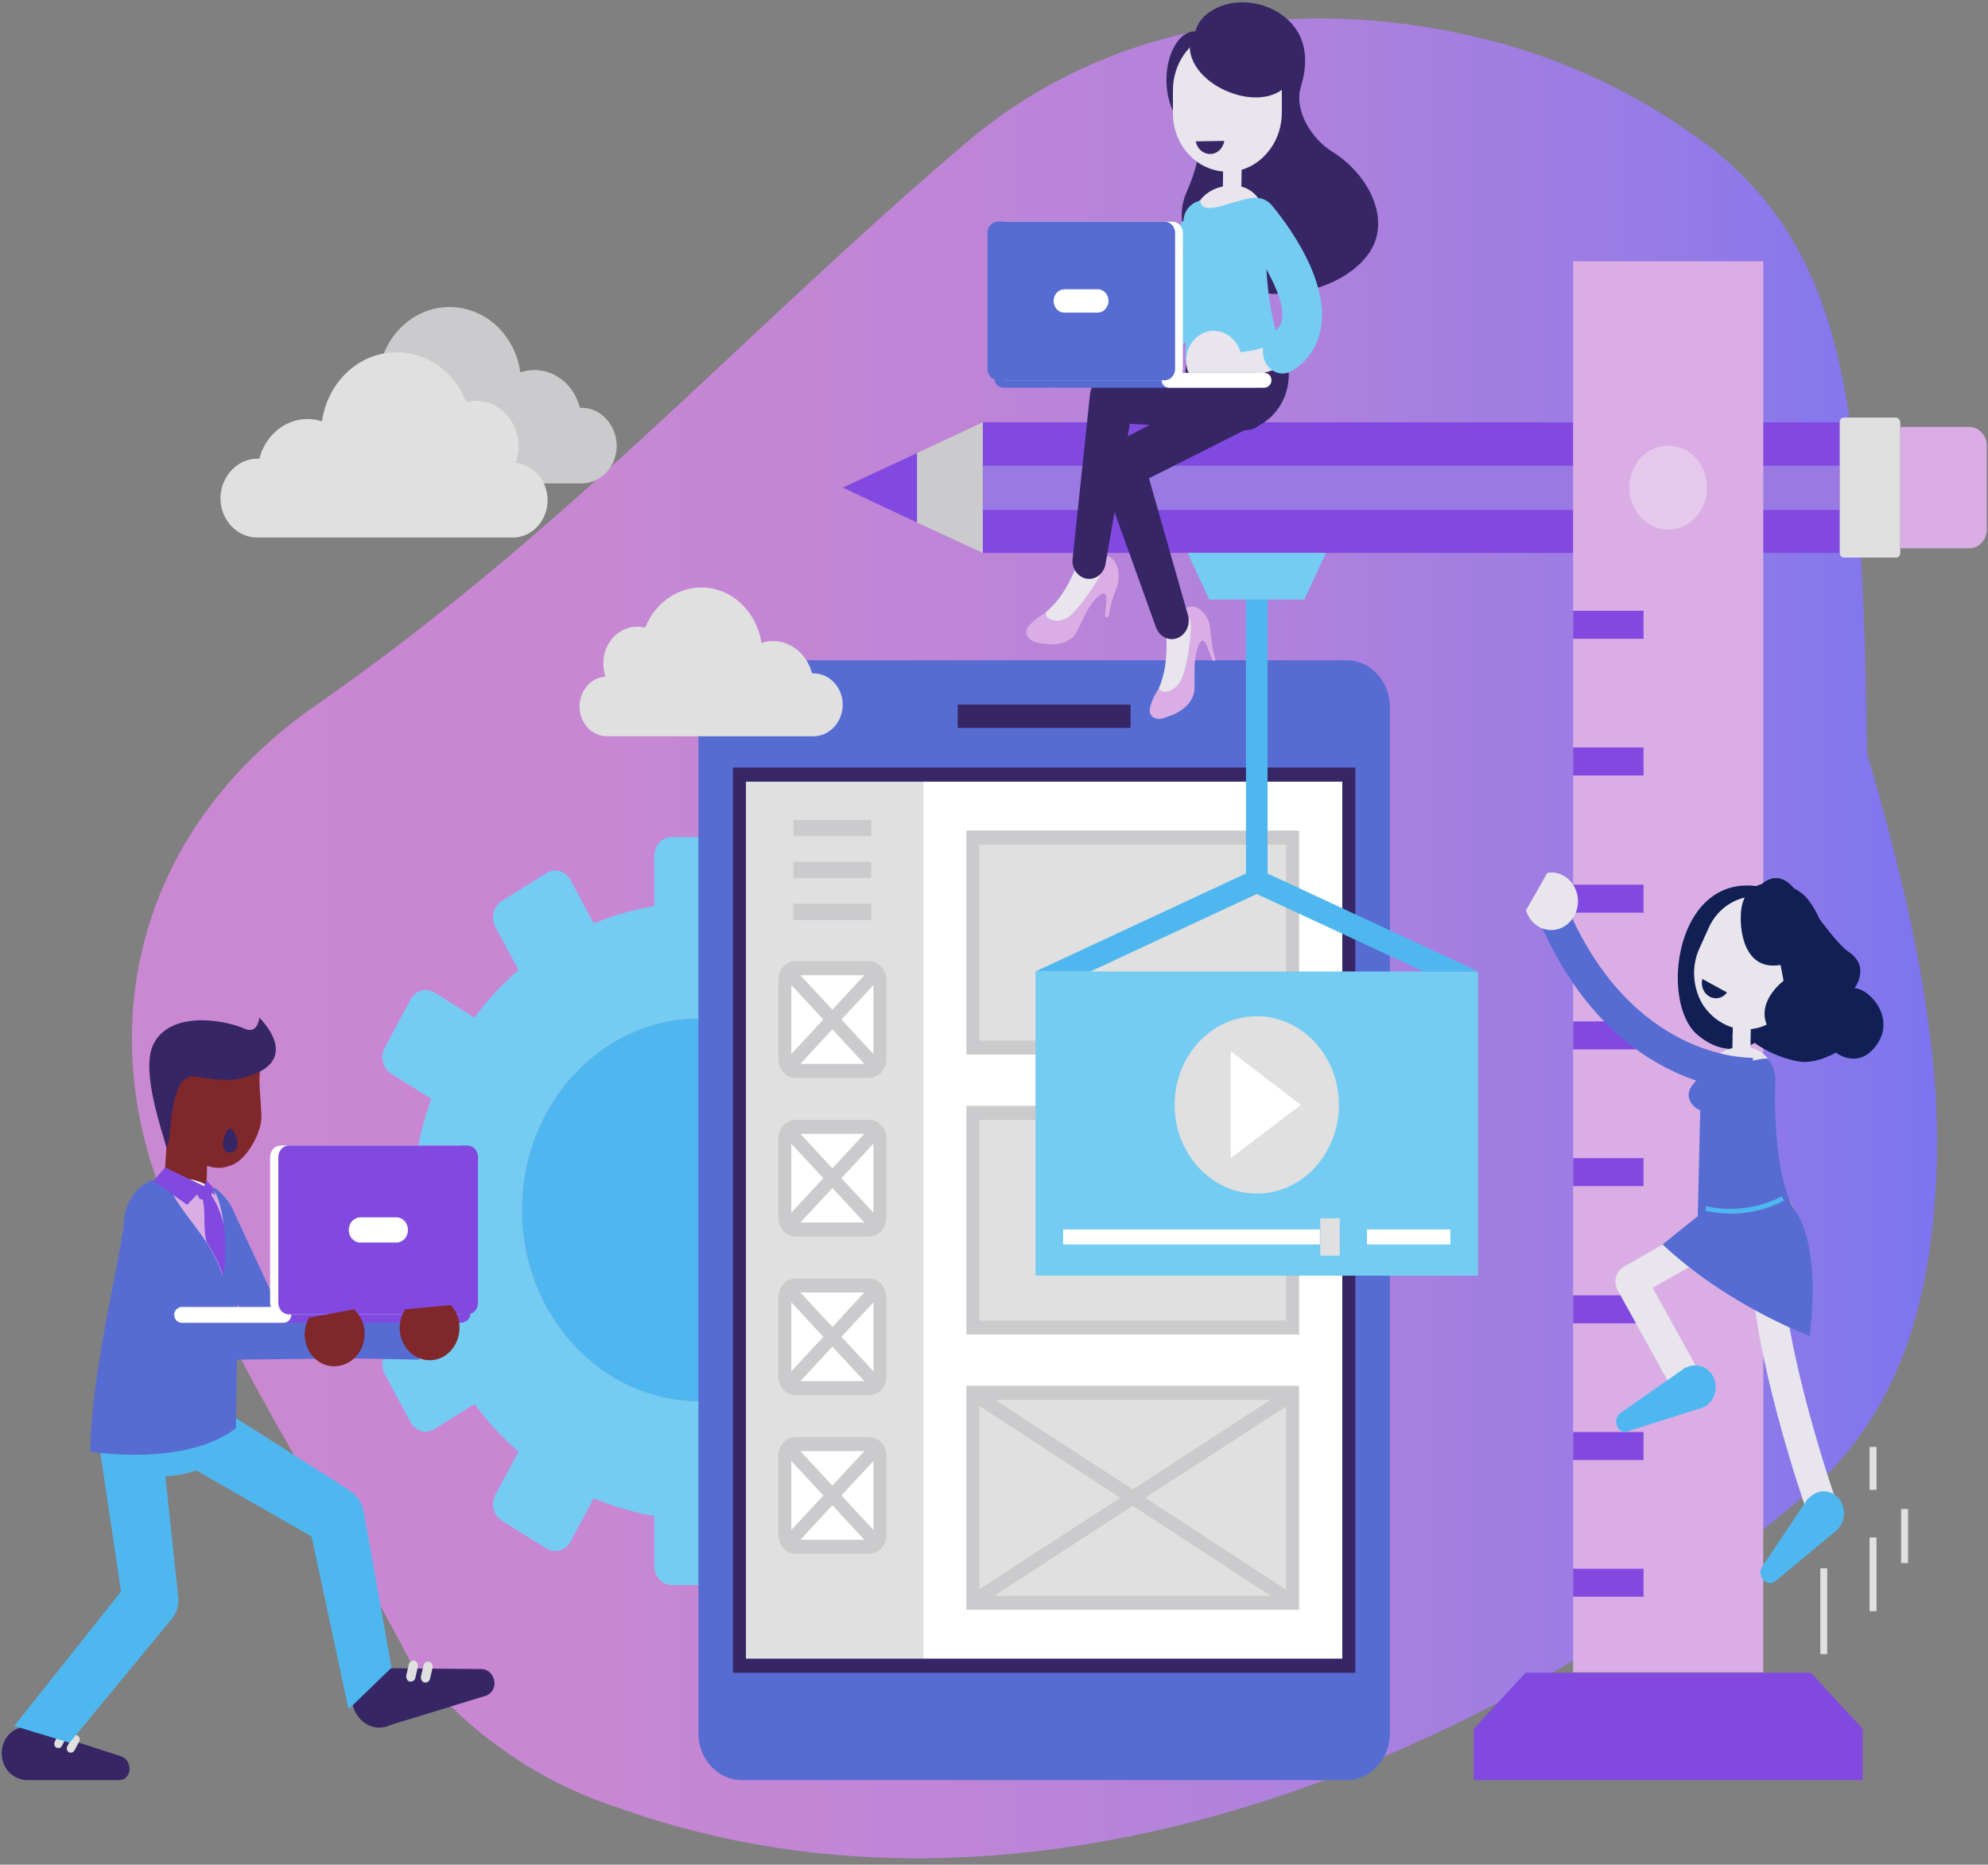 <svg xmlns="http://www.w3.org/2000/svg" width="370" height="347" viewBox="0 0 370 347">
  <rect x="0" y="0" width="370" height="347" fill="#808080" stroke="none"/>
  <defs>
    <linearGradient id="how-we-work-5-a" x1=".014%" x2="100.012%" y1="50.009%" y2="50.009%">
      <stop offset="0%" stop-color="#CB88D2"/>
      <stop offset="26.69%" stop-color="#C887D3"/>
      <stop offset="47.83%" stop-color="#BE85D7"/>
      <stop offset="67.05%" stop-color="#AD81DD"/>
      <stop offset="85.02%" stop-color="#967BE6"/>
      <stop offset="100%" stop-color="#7C75F0"/>
    </linearGradient>
  </defs>
  <g fill="none">
    <path fill="url(#how-we-work-5-a)" d="M347.478,140.145 C351.983,155.601 356.487,172.619 358.82,189.812 C360.026,198.408 360.67,207.004 360.509,215.427 C359.865,238.611 355.2,261.447 336.459,277.771 C277.902,327.786 191.354,363.647 115.263,336.469 C106.898,333.777 99.578,329.957 93.143,325.268 C86.709,320.666 81.159,315.195 76.333,309.117 C67.887,292.88 57.35,275.948 47.939,258.669 C43.193,249.986 38.77,241.216 34.909,232.359 C15.765,197.279 22.763,156.035 59.12,131.028 C105.933,98.379 138.75,61.476 179.691,26.657 C208.97,1.65 248.785,-1.65 284.337,9.551 C294.793,13.025 304.928,17.887 314.259,24.486 C321.257,29.088 326.807,34.645 331.07,40.724 C335.333,46.802 338.389,53.575 340.48,60.608 C344.663,74.501 345.87,89.696 346.433,105.239 C347.076,116.353 347.317,127.988 347.478,140.145 Z"/>
    <g transform="translate(41.022 48.625)">
      <g transform="translate(24.13 106.802)">
        <path fill="#75CCF2" d="M125.961,61.216 L117.274,61.216 C116.711,57.048 115.665,52.967 114.217,49.059 L121.698,44.37 C123.226,43.415 123.789,41.245 122.904,39.595 L118.078,30.564 C117.193,28.915 115.183,28.307 113.654,29.262 L106.174,33.951 C103.761,30.651 101.026,27.699 97.97,25.094 L102.313,17.019 C103.198,15.369 102.635,13.198 101.107,12.243 L92.741,7.033 C91.213,6.078 89.202,6.686 88.317,8.336 L83.974,16.411 C80.435,14.935 76.654,13.806 72.713,13.198 L72.713,3.821 C72.713,1.91 71.265,0.347 69.496,0.347 L59.843,0.347 C58.074,0.347 56.626,1.91 56.626,3.821 L56.626,13.198 C52.765,13.806 48.985,14.935 45.365,16.411 L41.022,8.336 C40.137,6.686 38.126,6.078 36.598,7.033 L28.233,12.243 C26.704,13.198 26.141,15.369 27.026,17.019 L31.37,25.094 C28.313,27.699 25.578,30.651 23.165,33.951 L15.685,29.262 C14.157,28.307 12.146,28.915 11.261,30.564 L6.435,39.595 C5.55,41.245 6.113,43.415 7.641,44.37 L15.122,49.059 C13.754,52.88 12.709,56.961 12.065,61.216 L3.378,61.216 C1.609,61.216 0.161,62.779 0.161,64.689 L0.161,75.109 C0.161,77.019 1.609,78.582 3.378,78.582 L12.065,78.582 C12.628,82.75 13.674,86.831 15.122,90.738 L7.641,95.427 C6.113,96.382 5.55,98.553 6.435,100.203 L11.261,109.233 C12.146,110.883 14.157,111.491 15.685,110.535 L23.165,105.847 C25.578,109.146 28.313,112.098 31.37,114.703 L27.026,122.779 C26.141,124.428 26.704,126.599 28.233,127.554 L36.598,132.764 C38.126,133.719 40.137,133.111 41.022,131.462 L45.365,123.386 C48.904,124.863 52.685,125.991 56.626,126.686 L56.626,136.064 C56.626,137.974 58.074,139.537 59.843,139.537 L69.496,139.537 C71.265,139.537 72.713,137.974 72.713,136.064 L72.713,126.686 C76.574,126.078 80.354,124.949 83.974,123.386 L88.317,131.462 C89.202,133.111 91.213,133.719 92.741,132.764 L101.107,127.554 C102.635,126.599 103.198,124.428 102.313,122.779 L97.97,114.703 C101.026,112.098 103.761,109.146 106.174,105.847 L113.654,110.535 C115.183,111.491 117.193,110.883 118.078,109.233 L122.904,100.203 C123.789,98.553 123.226,96.382 121.698,95.427 L114.217,90.738 C115.585,86.918 116.63,82.837 117.274,78.582 L125.961,78.582 C127.73,78.582 129.178,77.019 129.178,75.109 L129.178,64.689 C129.178,62.779 127.73,61.216 125.961,61.216 Z M64.991,105.326 C46.813,105.326 32.013,89.349 32.013,69.725 C32.013,50.101 46.813,34.124 64.991,34.124 C83.17,34.124 97.97,50.101 97.97,69.725 C97.97,89.349 83.25,105.326 64.991,105.326 Z"/>
        <ellipse cx="64.991" cy="69.725" fill="#4FB7EF" rx="32.978" ry="35.601"/>
      </g>
      <g transform="translate(88.478 73.806)">
        <path fill="#566CD3" d="M121.135,0.434 L8.526,0.434 C4.102,0.434 0.483,4.342 0.483,9.117 L0.483,200.145 C0.483,204.92 4.102,208.828 8.526,208.828 L121.135,208.828 C125.559,208.828 129.178,204.92 129.178,200.145 L129.178,9.117 C129.178,4.342 125.559,0.434 121.135,0.434 Z"/>
        <rect width="32.174" height="4.342" x="48.743" y="8.683" fill="#372665"/>
        <g transform="translate(6.435 19.971)">
          <rect width="78.022" height="163.242" x="35.874" y="3.039" fill="#FFF"/>
          <rect width="32.978" height="163.242" x="2.896" y="3.039" fill="#E0E0E0"/>
          <path fill="#372665" d="M0.483,0.434 L0.483,168.886 L116.309,168.886 L116.309,0.434 L0.483,0.434 Z M113.896,166.281 L2.896,166.281 L2.896,3.039 L113.896,3.039 L113.896,166.281 Z"/>
          <g transform="translate(8.848 9.551)">
            <g fill="#CBCACC" transform="translate(2.413)">
              <rect width="14.478" height="3.039" x=".483" y=".608"/>
              <rect width="14.478" height="3.039" x=".483" y="8.423"/>
              <rect width="14.478" height="3.039" x=".483" y="16.237"/>
            </g>
            <g transform="translate(0 26.918)">
              <path fill="#FFF" d="M3.298,20.405 C2.172,20.405 1.287,19.45 1.287,18.234 L1.287,3.473 C1.287,2.258 2.172,1.302 3.298,1.302 L16.972,1.302 C18.098,1.302 18.983,2.258 18.983,3.473 L18.983,18.234 C18.983,19.45 18.098,20.405 16.972,20.405 L3.298,20.405 Z"/>
              <path fill="#CBCACC" d="M16.972,0 L3.298,0 C1.528,0 0.08,1.563 0.08,3.473 L0.08,18.234 C0.08,20.145 1.528,21.708 3.298,21.708 L16.972,21.708 C18.741,21.708 20.189,20.145 20.189,18.234 L20.189,3.473 C20.189,1.563 18.741,0 16.972,0 Z M8.446,10.854 L2.493,17.279 L2.493,4.428 L8.446,10.854 Z M4.183,2.605 L16.087,2.605 L10.135,9.03 L4.183,2.605 Z M10.135,12.677 L16.087,19.103 L4.183,19.103 L10.135,12.677 Z M11.824,10.854 L17.776,4.428 L17.776,17.279 L11.824,10.854 Z"/>
            </g>
            <g transform="translate(0 56.44)">
              <path fill="#FFF" d="M3.298,20.405 C2.172,20.405 1.287,19.45 1.287,18.234 L1.287,3.473 C1.287,2.258 2.172,1.302 3.298,1.302 L16.972,1.302 C18.098,1.302 18.983,2.258 18.983,3.473 L18.983,18.234 C18.983,19.45 18.098,20.405 16.972,20.405 L3.298,20.405 Z"/>
              <path fill="#CBCACC" d="M16.972,0 L3.298,0 C1.528,0 0.08,1.563 0.08,3.473 L0.08,18.234 C0.08,20.145 1.528,21.708 3.298,21.708 L16.972,21.708 C18.741,21.708 20.189,20.145 20.189,18.234 L20.189,3.473 C20.189,1.563 18.741,0 16.972,0 Z M8.446,10.854 L2.493,17.279 L2.493,4.428 L8.446,10.854 Z M4.183,2.605 L16.087,2.605 L10.135,9.03 L4.183,2.605 Z M10.135,12.677 L16.087,19.103 L4.183,19.103 L10.135,12.677 Z M11.824,10.854 L17.776,4.428 L17.776,17.279 L11.824,10.854 Z"/>
            </g>
            <g transform="translate(0 85.962)">
              <path fill="#FFF" d="M3.298,20.405 C2.172,20.405 1.287,19.45 1.287,18.234 L1.287,3.473 C1.287,2.258 2.172,1.302 3.298,1.302 L16.972,1.302 C18.098,1.302 18.983,2.258 18.983,3.473 L18.983,18.234 C18.983,19.45 18.098,20.405 16.972,20.405 L3.298,20.405 Z"/>
              <path fill="#CBCACC" d="M16.972,0 L3.298,0 C1.528,0 0.08,1.563 0.08,3.473 L0.08,18.234 C0.08,20.145 1.528,21.708 3.298,21.708 L16.972,21.708 C18.741,21.708 20.189,20.145 20.189,18.234 L20.189,3.473 C20.189,1.563 18.741,0 16.972,0 Z M8.446,10.854 L2.493,17.279 L2.493,4.428 L8.446,10.854 Z M4.183,2.605 L16.087,2.605 L10.135,9.03 L4.183,2.605 Z M10.135,12.677 L16.087,19.103 L4.183,19.103 L10.135,12.677 Z M11.824,10.854 L17.776,4.428 L17.776,17.279 L11.824,10.854 Z"/>
            </g>
            <g transform="translate(0 115.485)">
              <path fill="#FFF" d="M3.298,20.405 C2.172,20.405 1.287,19.45 1.287,18.234 L1.287,3.473 C1.287,2.258 2.172,1.302 3.298,1.302 L16.972,1.302 C18.098,1.302 18.983,2.258 18.983,3.473 L18.983,18.234 C18.983,19.45 18.098,20.405 16.972,20.405 L3.298,20.405 Z"/>
              <path fill="#CBCACC" d="M16.972,0 L3.298,0 C1.528,0 0.08,1.563 0.08,3.473 L0.08,18.234 C0.08,20.145 1.528,21.708 3.298,21.708 L16.972,21.708 C18.741,21.708 20.189,20.145 20.189,18.234 L20.189,3.473 C20.189,1.563 18.741,0 16.972,0 Z M8.446,10.854 L2.493,17.279 L2.493,4.428 L8.446,10.854 Z M4.183,2.605 L16.087,2.605 L10.135,9.03 L4.183,2.605 Z M10.135,12.677 L16.087,19.103 L4.183,19.103 L10.135,12.677 Z M11.824,10.854 L17.776,4.428 L17.776,17.279 L11.824,10.854 Z"/>
            </g>
            <g transform="translate(34.587 2.605)">
              <g transform="translate(0 51.23)">
                <polygon fill="#E0E0E0" points="1.689 1.302 61.211 1.302 61.211 41.245 1.689 41.245"/>
                <path fill="#CBCACC" d="M0.483,0 L0.483,42.547 L62.417,42.547 L62.417,0 L0.483,0 Z M60.004,39.942 L2.896,39.942 L2.896,2.605 L60.004,2.605 L60.004,39.942 Z"/>
              </g>
              <rect width="59.522" height="39.074" x="1.689" y="1.302" fill="#E0E0E0"/>
              <path fill="#CBCACC" d="M0.483,0 L0.483,41.679 L62.417,41.679 L62.417,0 L0.483,0 Z M60.004,39.074 L2.896,39.074 L2.896,2.605 L60.004,2.605 L60.004,39.074 Z"/>
              <g transform="translate(0 103.329)">
                <rect width="59.522" height="39.074" x="1.689" y="1.302" fill="#E0E0E0"/>
                <path fill="#CBCACC" d="M0.483,0 L0.483,41.679 L62.417,41.679 L62.417,0 L0.483,0 Z M29.117,20.839 L2.896,37.858 L2.896,3.734 L29.117,20.839 Z M5.791,2.605 L57.109,2.605 L31.45,19.276 L5.791,2.605 Z M31.45,22.315 L57.109,39.074 L5.711,39.074 L31.45,22.315 Z M33.783,20.839 L60.004,3.821 L60.004,37.945 L33.783,20.839 Z"/>
              </g>
            </g>
          </g>
        </g>
      </g>
      <g transform="translate(0 7.815)">
        <path fill="#CBCACC" d="M67.243,19.45 C67.163,19.45 67.002,19.45 66.922,19.45 C65.876,15.369 62.498,12.417 58.396,12.417 C57.511,12.417 56.626,12.59 55.822,12.851 C54.857,5.904 49.307,0.695 42.63,0.695 C37.08,0.695 32.335,4.342 30.324,9.551 L30.324,33.517 L67.243,33.517 C70.863,33.517 73.759,30.391 73.759,26.483 C73.678,22.576 70.783,19.45 67.243,19.45 Z"/>
        <path fill="#E0E0E0" d="M6.917 28.915C6.998 28.915 7.159 28.915 7.239 28.915 8.365 24.66 11.904 21.534 16.248 21.534 17.213 21.534 18.098 21.708 18.902 21.968 19.948 14.674 25.739 9.117 32.817 9.117 38.689 9.117 43.676 12.938 45.767 18.408 46.33 18.234 46.974 18.148 47.617 18.148 51.961 18.148 55.5 21.968 55.5 26.657 55.5 27.699 55.339 28.741 54.937 29.696 58.235 29.957 60.889 32.996 60.889 36.643 60.889 40.463 57.993 43.589 54.454 43.589L6.837 43.589C3.057 43.589 5.68434189e-14 40.289 5.68434189e-14 36.208.08 32.214 3.137 28.915 6.917 28.915zM110.357 68.857C110.276 68.857 110.196 68.857 110.115 68.857 109.23 65.47 106.335 62.865 102.876 62.865 102.152 62.865 101.428 62.952 100.704 63.213 99.82 57.395 95.154 52.88 89.524 52.88 84.859 52.88 80.757 56.006 79.067 60.347 78.585 60.261 78.102 60.174 77.62 60.174 74.08 60.174 71.265 63.213 71.265 67.033 71.265 67.902 71.426 68.683 71.667 69.465 69.013 69.638 66.841 72.069 66.841 75.022 66.841 78.148 69.174 80.579 71.989 80.579L110.357 80.579C113.413 80.579 115.826 77.887 115.826 74.674 115.826 71.549 113.413 68.857 110.357 68.857z"/>
      </g>
      <g transform="translate(115.826)">
        <g transform="translate(0 28.654)">
          <rect width="159.502" height="24.313" x="26.061" y="1.302" fill="#8149E0"/>
          <polygon fill="#9979E2" points="26.061 9.378 185.563 9.378 185.563 17.627 26.061 17.627"/>
          <path fill="#E0E0E0" d="M196.02,0.434 L186.367,0.434 C185.885,0.434 185.563,0.781 185.563,1.302 L185.563,25.615 C185.563,26.136 185.885,26.483 186.367,26.483 L196.02,26.483 C196.502,26.483 196.824,26.136 196.824,25.615 L196.824,1.302 C196.824,0.868 196.422,0.434 196.02,0.434 Z"/>
          <path fill="#DAAEE5" d="M209.693,2.171 L196.824,2.171 L196.824,24.747 L209.693,24.747 C211.463,24.747 212.911,23.184 212.911,21.274 L212.911,5.644 C212.911,3.734 211.463,2.171 209.693,2.171 Z"/>
          <polygon fill="#8149E0" points="0 13.459 13.835 19.971 13.835 7.033"/>
          <polygon fill="#CBCACC" points="26.061 1.302 13.835 7.033 13.835 19.971 26.061 25.615"/>
        </g>
        <g transform="translate(117.435)">
          <path fill="#8149E0" d="M62.739,262.663 L9.652,262.663 C5.872,266.744 3.78,269.002 0,273.083 L0,282.634 L72.391,282.634 L72.391,273.083 C68.611,269.002 66.52,266.744 62.739,262.663 Z"/>
          <rect width="35.391" height="262.576" x="18.5" fill="#DAAEE5"/>
          <g fill="#8149E0" transform="translate(18.5 64.255)">
            <polygon points="0 179.045 13.111 179.045 13.111 184.255 0 184.255"/>
            <polygon points="0 153.604 13.111 153.604 13.111 158.813 0 158.813"/>
            <polygon points="0 128.162 13.111 128.162 13.111 133.372 0 133.372"/>
            <polygon points="0 102.634 13.111 102.634 13.111 107.844 0 107.844"/>
            <polygon points="0 77.193 13.111 77.193 13.111 82.402 0 82.402"/>
            <polygon points="0 51.751 13.111 51.751 13.111 56.961 0 56.961"/>
            <polygon points="0 26.223 13.111 26.223 13.111 31.433 0 31.433"/>
            <polygon points="0 .781 13.111 .781 13.111 5.991 0 5.991"/>
          </g>
          <ellipse cx="36.196" cy="42.113" fill="#E6C8ED" rx="7.239" ry="7.815"/>
        </g>
        <g transform="translate(35.391 53.835)">
          <g transform="translate(0 78.148)">
            <polygon fill="#75CCF2" points=".483 .174 82.848 .174 82.848 56.787 .483 56.787"/>
            <polygon fill="#FFF" points="5.63 48.191 53.409 48.191 53.409 50.97 5.63 50.97"/>
            <polygon fill="#FFF" points="62.176 48.191 77.7 48.191 77.7 50.97 62.176 50.97"/>
            <polygon fill="#E0E0E0" points="53.489 46.107 57.109 46.107 57.109 53.054 53.489 53.054"/>
            <ellipse cx="41.665" cy="25.007" fill="#E0E0E0" rx="15.283" ry="16.498"/>
            <polygon fill="#FFF" points="36.839 15.022 36.839 34.906 49.87 25.007"/>
          </g>
          <polygon fill="#75CCF2" points="54.535 .434 28.796 .434 32.817 9.117 50.513 9.117"/>
          <polygon fill="#4FB7EF" points="43.676 60.087 43.676 9.117 39.654 9.117 39.654 60.087 .483 78.321 10.698 78.321 41.665 63.907 72.713 78.321 82.848 78.321"/>
        </g>
      </g>
    </g>
    <g transform="translate(0 189.291)">
      <path fill="#372665" d="M75.448,125.21 C76.252,128.075 74.643,131.114 71.989,131.983 C69.335,132.851 66.52,131.114 65.715,128.249 C64.911,125.384 66.52,122.344 69.174,121.476 C71.909,120.608 74.643,122.258 75.448,125.21 Z"/>
      <path fill="#372665" d="M90.489,126.252 L72.07,131.896 C70.139,132.504 68.128,131.288 67.565,129.204 C67.002,127.12 68.37,121.737 70.3,121.129 L89.604,121.303 C91.696,121.303 92.902,124.168 91.293,125.731 C91.052,125.991 90.73,126.165 90.489,126.252 Z"/>
      <path fill="#E0E0E0" d="M76.413 123.647C75.85 123.647 75.528 123.039 75.609 122.518L76.091 120.434C76.172 120 76.574 119.74 76.976 119.74 77.539 119.74 77.861 120.347 77.78 120.868L77.298 122.952C77.217 123.386 76.815 123.647 76.413 123.647zM79.148 123.821C78.585 123.821 78.263 123.213 78.343 122.692L78.826 120.608C78.907 120.174 79.309 119.913 79.711 119.913 80.274 119.913 80.596 120.521 80.515 121.042L80.033 123.126C79.952 123.473 79.63 123.821 79.148 123.821z"/>
      <path fill="#4FB7EF" d="M64.991,88.046 L64.911,87.96 L37.322,70.42 L29.037,80.058 L57.993,96.643 L64.83,128.596 L65.072,128.596 L72.874,121.042 L67.646,91.78 C67.243,90.217 66.359,88.828 64.991,88.046 Z"/>
      <path fill="#372665" d="M9.411,137.019 C9.411,139.711 7.4,141.881 4.826,141.881 C2.333,141.881 0.322,139.711 0.322,136.932 C0.322,134.24 2.333,132.07 4.907,132.07 C7.4,132.07 9.411,134.327 9.411,137.019 Z"/>
      <path fill="#372665" d="M22.2,141.968 L4.987,141.968 C3.137,141.968 1.689,140.405 1.689,138.408 C1.689,136.411 4.102,132.156 5.872,132.156 L22.522,137.54 C24.372,138.148 24.693,140.926 23.004,141.795 C22.683,141.881 22.441,141.968 22.2,141.968 Z"/>
      <path fill="#E0E0E0" d="M10.617 135.977C10.135 135.803 9.974 135.282 10.215 134.761L11.1 133.111C11.261 132.764 11.663 132.59 11.985 132.764 12.467 132.938 12.628 133.459 12.387 133.98L11.502 135.63C11.341 135.977 10.939 136.064 10.617 135.977zM12.95 136.845C12.467 136.672 12.307 136.151 12.548 135.63L13.433 133.98C13.593 133.632 13.996 133.459 14.317 133.632 14.8 133.806 14.961 134.327 14.72 134.848L13.835 136.498C13.674 136.758 13.352 136.932 12.95 136.845z"/>
      <path fill="#4FB7EF" d="M41.263,65.991 L22.924,63.821 C21.798,65.21 20.43,69.551 20.028,71.462 C19.385,74.588 19.948,77.627 21.396,80.145 C22.843,82.663 25.176,84.573 28.072,85.268 C29.439,85.615 36.437,85.702 39.654,82.316 C44.48,77.279 41.263,65.991 41.263,65.991 Z"/>
      <path fill="#4FB7EF" d="M29.841,76.585 L18.017,76.585 L22.522,106.889 L2.654,131.896 L12.95,135.022 L31.933,112.012 C32.898,110.883 33.38,109.32 33.139,107.67 L29.841,76.585 Z"/>
      <path fill="#566CD3" d="M78.022,63.734 L50.754,63.213 C49.548,63.213 48.422,62.431 47.939,61.302 L37.241,38.292 L43.033,35.166 L52.846,56.266 L78.183,56.7 L78.022,63.734 Z"/>
      <path fill="#FFF" d="M32.978,22.836 C32.978,22.836 34.748,27.612 38.528,28.828 L38.77,22.576 L32.978,22.836 Z"/>
      <g transform="translate(28.152 4.342)">
        <polygon fill="#80272B" points="10.939 12.677 10.054 31.259 2.091 30.825 3.298 12.851 3.62 7.728"/>
        <path fill="#80272B" d="M13.513,23.618 C13.835,23.531 14.478,23.357 14.72,23.271 C17.696,22.402 20.591,17.106 20.511,14.067 C20.35,10.42 20.028,8.596 20.189,6.165 C20.43,2.779 17.454,0.174 14.317,0.26 L7.963,0.521 C5.55,0.608 3.7,2.779 3.78,5.384 L4.183,16.498 C4.424,20.579 9.893,24.313 13.513,23.618 Z"/>
        <path fill="#E8E5ED" d="M0.402,26.136 C1.287,25.528 2.333,25.181 3.378,25.355 L6.917,25.789 C8.607,25.962 10.215,26.657 11.502,27.699 C7.883,28.828 3.459,28.394 0.402,26.136 Z"/>
      </g>
      <path fill="#566CD3" d="M23.085,37.771 C23.246,34.732 25.739,30.738 28.715,30.304 C33.863,31.085 38.448,31.346 40.137,31.867 C43.113,34.124 44.883,37.945 44.4,42.113 L43.917,76.498 C34.346,83.792 16.811,80.839 16.811,80.839 C16.891,66.078 22.763,43.676 23.085,37.771 Z"/>
      <path fill="#566CD3" d="M58.878,63.56 L36.598,63.821 C34.989,63.821 33.622,62.605 33.38,60.868 L29.68,34.385 L36.115,33.343 L39.333,56.787 L58.798,56.527 L58.878,63.56 Z"/>
      <path fill="#DAAEE5" d="M39.252,31.693 C37.804,31.346 35.23,31.259 31.048,30.651 C33.3,36.469 39.493,41.245 41.343,48.017 C42.309,46.975 42.228,33.951 39.252,31.693 Z"/>
      <path fill="#372665" d="M44.802 11.375C57.109 8.509 48.261.087 48.261.087 48.261.087 48.02 3.213 45.607 2.171 41.022.174 31.128-1.042 28.393 5.384 26.302 10.42 30.243 21.36 30.967 24.226 32.174 23.357 31.128 10.507 36.196 11.028 38.93 11.375 42.067 12.069 44.802 11.375zM42.872 25.181C45.365 25.094 43.757 20.579 42.791 20.666 41.907 20.753 40.378 25.355 42.872 25.181z"/>
      <g fill="#8149E0" transform="translate(28.152 27.786)">
        <path d="M10.859,4.949 C10.617,4.602 9.733,3.994 9.733,3.647 C9.089,3.56 9.17,3.821 8.285,3.734 C10.778,6.252 9.33,10.333 10.296,14.067 C11.583,15.977 12.628,17.974 13.272,20.232 C13.835,19.624 13.996,15.282 13.593,11.288 C13.433,10.854 12.87,7.467 10.859,4.949 Z"/>
        <path d="M11.1,5.644 C10.778,6.078 9.411,6.339 9.009,5.991 C8.607,5.644 8.204,3.994 8.204,3.994 L11.1,3.647 C11.1,3.647 11.422,5.21 11.1,5.644 Z"/>
        <polygon points="6.676 7.12 .402 2.692 2.574 .174 9.974 3.734"/>
        <polygon points="11.904 5.384 11.502 3.907 10.296 2.605 9.813 3.734"/>
      </g>
      <path fill="#8149E0" d="M34.426,55.398 C34.426,54.617 35.07,53.922 35.793,53.922 L85.583,53.922 C86.628,53.922 87.513,54.617 87.513,55.398 C87.513,56.179 86.628,56.874 85.583,56.874 L35.793,56.874 C34.989,56.874 34.426,56.179 34.426,55.398 Z"/>
      <path fill="#FFF" d="M32.415,55.398 C32.415,56.179 33.059,56.874 33.863,56.874 L52.765,56.874 C53.57,56.874 54.213,56.179 54.213,55.398 C54.213,54.617 53.57,53.922 52.765,53.922 L33.863,53.922 C33.139,53.922 32.415,54.53 32.415,55.398 Z"/>
      <path fill="#FFF" d="M87.433,26.049 L87.433,53.14 C87.433,54.356 86.548,55.311 85.422,55.311 L52.283,55.311 C51.157,55.311 50.272,54.356 50.272,53.14 L50.272,26.049 C50.272,24.834 51.157,23.878 52.283,23.878 L85.422,23.878 C86.548,23.878 87.433,24.834 87.433,26.049 Z"/>
      <path fill="#8149E0" d="M88.961,26.049 L88.961,53.14 C88.961,54.356 88.076,55.311 86.95,55.311 L53.811,55.311 C52.685,55.311 51.8,54.356 51.8,53.14 L51.8,26.049 C51.8,24.834 52.685,23.878 53.811,23.878 L86.95,23.878 C88.076,23.878 88.961,24.834 88.961,26.049 Z"/>
      <path fill="#FFF" d="M64.911,39.595 C64.911,38.292 65.876,37.25 67.083,37.25 L73.759,37.25 C74.965,37.25 75.93,38.292 75.93,39.595 C75.93,40.897 74.965,41.939 73.759,41.939 L67.083,41.939 C65.876,41.939 64.911,40.897 64.911,39.595 Z"/>
      <path fill="#80272B" d="M56.787 60C56.546 58.524 56.867 57.135 57.511 55.919L65.876 54.356C66.841 55.224 67.565 56.527 67.807 57.916 68.289 61.216 66.278 64.255 63.222 64.863 60.165 65.47 57.27 63.3 56.787 60zM74.402 58.35C74.322 56.874 74.643 55.485 75.448 54.356L83.893 53.575C84.778 54.53 85.422 55.832 85.502 57.308 85.743 60.608 83.491 63.56 80.435 63.821 77.378 64.081 74.724 61.65 74.402 58.35z"/>
    </g>
    <g transform="translate(183.391)">
      <path fill="#372665" d="M38.93,23.878 C36.035,23.878 33.702,19.797 33.702,14.848 C33.702,9.899 36.115,5.818 39.011,5.818 C41.907,5.818 44.239,9.899 44.239,14.848 C44.239,19.884 41.826,23.878 38.93,23.878 Z"/>
      <path fill="#372665" d="M64.428,28.133 C61.05,26.049 57.35,20.839 58.717,16.151 C62.015,5.384 54.293,1.476 50.433,0.695 C46.572,-0.087 43.193,0.955 41.022,2.779 C37.563,5.818 38.609,11.028 40.539,15.195 C38.448,16.498 37.402,19.363 38.609,21.447 C41.263,26.049 39.011,32.214 37.402,35.861 C34.828,41.766 38.367,49.059 44.561,52.359 C50.674,55.658 58.717,55.311 64.911,52.359 C67.967,50.883 70.702,48.712 72.15,45.847 C75.126,39.682 70.783,32.041 64.428,28.133 Z"/>
      <path fill="#E8E5ED" d="M22.12,69.378 C20.672,69.638 19.143,69.725 17.535,69.812 C16.328,69.812 15.363,68.857 15.363,67.554 C15.363,66.252 16.248,65.21 17.454,65.21 C24.935,64.949 30.565,62.605 34.185,58.09 C39.654,51.23 38.609,41.679 38.609,41.592 C38.448,40.289 39.333,39.161 40.459,38.987 C41.665,38.813 42.711,39.682 42.872,40.984 C42.952,41.418 44.159,52.619 37.483,61.042 C33.702,65.557 28.635,68.336 22.12,69.378 Z"/>
      <path fill="#75CCF2" d="M40.057,37.337 C38.046,37.685 36.598,39.682 36.92,41.766 C36.92,41.852 37.804,50.709 32.898,56.961 C30.485,60 26.946,61.997 22.441,62.865 C23.728,65.297 23.97,68.336 22.924,70.941 C29.52,69.812 34.828,66.86 38.528,62.171 C45.607,53.227 44.32,41.331 44.32,40.81 C43.998,38.64 42.148,37.077 40.057,37.337 Z"/>
      <path fill="#E8E5ED" d="M44.32,30.564 L44.239,33.169 C45.446,32.996 46.974,32.388 47.778,31.433 L47.778,29.522 C46.733,30.217 45.526,30.651 44.32,30.564 Z"/>
      <g fill="#E8E5ED" transform="translate(34.587 5.21)">
        <path d="M6.113,36.035 C4.987,35.427 4.102,33.603 5.47,31.954 C6.757,30.304 8.767,29.436 10.859,29.349 L11.422,29.349 C13.352,29.262 15.041,30.13 16.167,31.606 C15.202,34.645 9.089,37.25 6.113,36.035 Z"/>
        <path d="M9.733,24.747 L9.652,27.352 L9.572,32.214 L13.03,32.301 L13.111,26.049 L13.191,23.618 C12.146,24.399 10.939,24.834 9.733,24.747 Z"/>
        <path d="M10.537,26.744 C13.835,26.744 16.73,25.007 18.58,22.315 C19.867,20.492 20.591,18.148 20.591,15.716 L20.591,11.462 C20.591,8.336 19.304,5.557 17.374,3.56 C15.524,1.737 13.111,0.608 10.376,0.608 C8.607,0.608 6.917,1.129 5.47,1.997 C2.413,3.907 0.322,7.467 0.322,11.635 L0.322,15.89 C0.322,19.884 2.333,23.271 5.228,25.181 C6.837,26.223 8.687,26.744 10.537,26.744 Z"/>
      </g>
      <path fill="#372665" d="M37.483 67.467C36.276 73.025 39.574 78.582 44.722 79.884 49.87 81.187 55.017 77.627 56.224 72.069 57.43 66.512 54.133 60.955 48.985 59.653 43.757 58.35 38.609 61.91 37.483 67.467zM44.48 26.223C44.239 27.612 43.193 28.654 41.826 28.654 40.539 28.654 39.413 27.699 39.172 26.31L44.48 26.223z"/>
      <path fill="#75CCF2" d="M35.552,42.981 C34.909,44.891 36.759,46.889 38.609,47.149 C40.539,47.41 42.228,45.847 42.47,43.85 C42.711,41.766 39.815,37.25 38.77,38.987 C37.724,40.55 36.115,41.331 35.552,42.981 Z"/>
      <path fill="#75CCF2" d="M50.754,36.816 C51.559,37.858 52.122,39.161 52.202,40.637 C52.202,40.637 51.317,57.656 55.661,65.47 L37.241,67.12 L37.724,43.589 C37.643,41.071 38.528,38.813 39.976,37.164 C40.057,40.984 47.296,36.469 50.754,36.816 Z"/>
      <path fill="#DAAEE5" d="M38.367,112.88 C36.678,112.967 35.793,114.703 35.713,115.138 C34.909,117.829 35.23,120.608 33.622,125.123 C32.576,128.249 31.45,128.857 30.726,131.375 C30.083,133.546 31.933,134.24 33.702,133.459 C34.426,133.198 38.85,131.896 38.93,127.988 C39.011,125.21 38.689,123.039 39.493,120.608 C40.298,118.177 41.022,119.566 41.263,120.261 C41.424,120.782 42.067,122.344 42.228,122.779 C42.309,122.952 42.47,123.039 42.63,122.952 C42.791,122.865 42.872,122.692 42.791,122.431 C42.55,121.91 42.067,120 41.907,117.569 C41.826,114.703 39.896,112.793 38.367,112.88 Z"/>
      <path fill="#E8E5ED" d="M36.598,126.165 C37.563,123.907 38.609,116.961 38.126,115.485 C37.483,113.661 34.024,113.575 33.783,115.138 C33.38,117.916 34.507,122.779 32.335,127.988 C32.576,129.378 35.472,128.857 36.598,126.165 Z"/>
      <path fill="#372665" d="M49.789,79.276 L27.187,90.651 L29.359,85.181 L37.724,114.53 C38.207,116.266 37.322,118.177 35.633,118.784 C34.024,119.305 32.415,118.437 31.772,116.787 L21.476,88.133 C20.752,86.049 21.637,83.705 23.487,82.75 L23.648,82.663 L46.17,71.028 C48.341,69.899 50.835,70.941 51.88,73.198 C52.926,75.456 52.041,78.148 49.789,79.276 C49.87,79.276 49.87,79.276 49.789,79.276 Z"/>
      <path fill="#DAAEE5" d="M23.165,103.676 C21.637,102.894 20.109,104.023 19.787,104.371 C17.937,106.368 16.972,108.973 13.593,112.185 C11.341,114.356 10.054,114.356 8.285,116.266 C6.757,117.829 8.124,119.392 10.054,119.653 C10.778,119.74 15.283,120.868 17.052,117.482 C18.339,115.051 18.983,112.967 20.752,111.23 C22.522,109.494 22.602,111.056 22.522,111.838 C22.441,112.359 22.361,114.009 22.28,114.53 C22.28,114.703 22.361,114.877 22.602,114.877 C22.763,114.877 22.924,114.703 23.004,114.53 C23.004,113.922 23.407,112.012 24.291,109.754 C25.417,106.975 24.533,104.371 23.165,103.676 Z"/>
      <path fill="#E8E5ED" d="M15.846,114.53 C17.615,112.967 21.637,107.41 21.798,105.76 C22.039,103.85 18.983,101.939 18.098,103.329 C16.57,105.586 15.443,110.449 11.261,113.922 C10.939,115.311 13.754,116.353 15.846,114.53 Z"/>
      <path fill="#372665" d="M48.261,80.058 L23.326,78.669 L27.589,74.848 L22.361,104.978 C22.039,106.802 20.43,108.017 18.741,107.67 C17.133,107.323 16.007,105.673 16.248,103.936 L19.465,73.459 C19.707,71.201 21.476,69.551 23.567,69.638 L23.728,69.638 L48.663,70.68 C50.996,70.767 52.846,72.938 52.765,75.456 C52.604,78.148 50.674,80.145 48.261,80.058 C48.261,80.058 48.261,80.058 48.261,80.058 Z"/>
      <path fill="#E8E5ED" d="M50.03,69.812 C48.904,69.986 47.778,70.159 46.491,70.246 C45.285,70.333 44.32,69.378 44.239,68.075 C44.159,66.773 45.043,65.731 46.25,65.644 C50.191,65.384 55.178,64.342 56.465,60.868 C58.476,55.398 51.559,45.499 48.904,42.46 C48.1,41.505 48.18,40.029 49.065,39.161 C49.95,38.292 51.317,38.379 52.122,39.334 C53.328,40.724 63.865,53.488 60.487,62.605 C59.039,66.339 55.5,68.77 50.03,69.812 Z"/>
      <path fill="#75CCF2" d="M53.248,38.119 C52.363,37.164 51.157,36.643 49.87,36.903 C49.065,37.077 48.261,37.511 47.698,38.206 C46.411,39.768 46.572,42.113 47.859,43.676 C50.835,47.149 56.546,56.006 55.017,60.174 C54.776,60.868 54.213,61.476 53.489,61.997 C52.202,62.865 51.398,64.515 51.72,66.165 C51.72,66.165 51.72,66.252 51.72,66.252 C52.202,68.857 54.857,70.333 57.028,69.03 C59.361,67.641 60.97,65.644 61.854,63.213 C65.554,53.314 55.339,40.637 53.248,38.119 Z"/>
      <path fill="#E8E5ED" d="M37.402 67.554C37.483 68.944 38.046 70.159 38.93 71.028L46.733 70.333C47.457 69.291 47.778 67.988 47.698 66.686 47.457 63.647 44.963 61.389 42.148 61.563 39.252 61.823 37.161 64.515 37.402 67.554zM10.778 68.596C10.859 69.986 11.341 71.201 12.146 72.156L19.948 71.809C20.672 70.767 21.074 69.551 21.074 68.162 20.993 65.123 18.58 62.692 15.765 62.865 12.87 62.952 10.617 65.557 10.778 68.596z"/>
      <path fill="#372665" d="M56.867,14.414 C55.741,17.887 50.674,19.19 45.526,17.192 C40.378,15.282 37.161,10.854 38.287,7.381 C39.413,3.907 44.48,2.605 49.628,4.602 C54.776,6.512 57.993,10.941 56.867,14.414 Z"/>
      <path fill="#566CD3" d="M51.478,70.767 C51.478,69.986 50.915,69.378 50.191,69.378 L3.539,69.378 C2.574,69.378 1.77,69.986 1.77,70.767 C1.77,71.549 2.574,72.156 3.539,72.156 L50.191,72.156 C50.915,72.156 51.478,71.462 51.478,70.767 Z"/>
      <path fill="#FFF" d="M53.248,70.767 C53.248,71.549 52.604,72.156 51.88,72.156 L34.185,72.156 C33.461,72.156 32.817,71.549 32.817,70.767 C32.817,69.986 33.461,69.378 34.185,69.378 L51.88,69.378 C52.685,69.378 53.248,69.986 53.248,70.767 Z"/>
      <path fill="#FFF" d="M1.85,43.329 L1.85,68.683 C1.85,69.812 2.735,70.767 3.78,70.767 L34.828,70.767 C35.874,70.767 36.759,69.812 36.759,68.683 L36.759,43.329 C36.759,42.2 35.874,41.245 34.828,41.245 L3.78,41.245 C2.654,41.245 1.85,42.2 1.85,43.329 Z"/>
      <path fill="#566CD3" d="M0.402,43.329 L0.402,68.683 C0.402,69.812 1.287,70.767 2.333,70.767 L33.38,70.767 C34.426,70.767 35.311,69.812 35.311,68.683 L35.311,43.329 C35.311,42.2 34.426,41.245 33.38,41.245 L2.333,41.245 C1.207,41.245 0.402,42.2 0.402,43.329 Z"/>
      <path fill="#FFF" d="M22.924,56.006 C22.924,54.79 22.039,53.835 20.913,53.835 L14.72,53.835 C13.593,53.835 12.709,54.79 12.709,56.006 C12.709,57.221 13.593,58.177 14.72,58.177 L20.913,58.177 C22.039,58.177 22.924,57.135 22.924,56.006 Z"/>
    </g>
    <g transform="translate(283.935 161.505)">
      <path fill="#E8E5ED" d="M52.122 119.132C51.72 117.916 41.987 89.87 41.987 72.764L47.778 72.764C47.778 88.828 57.43 116.7 57.511 116.961L52.122 119.132zM26.785 96.035L17.133 78.582C16.73 77.887 16.65 76.932 16.811 76.151 17.052 75.369 17.535 74.674 18.259 74.24L33.783 65.384 36.437 70.854 23.648 78.148 31.772 92.822 26.785 96.035z"/>
      <path fill="#121F55" d="M54.857,9.725 C54.857,9.725 51.076,4.776 49.307,3.126 C46.17,0.174 43.515,3.473 43.515,3.473 C27.83,0.868 24.854,25.094 32.013,31.085 C37.804,35.948 42.63,32.562 42.63,32.562 C42.63,32.562 45.928,35.166 50.915,36.035 C54.052,36.556 57.752,34.385 57.752,34.385 C57.752,34.385 62.096,37.771 65.474,32.735 C68.852,27.699 63.865,22.402 61.211,22.402 C61.211,22.402 64.348,18.321 60.004,15.543 C58.396,14.501 54.857,9.725 54.857,9.725 Z"/>
      <path fill="#E8E5ED" d="M35.391,39.768 C34.346,39.161 33.461,37.424 34.748,35.861 C35.954,34.298 37.885,33.43 39.976,33.343 L40.539,33.343 C42.389,33.256 43.998,34.124 45.124,35.514 C44.239,38.466 38.287,40.984 35.391,39.768 Z"/>
      <path fill="#E8E5ED" d="M38.609,28.915 L38.528,31.433 L38.448,36.122 L41.826,36.208 L41.907,30.217 L41.987,27.873 C40.941,28.567 39.815,29.001 38.609,28.915 Z"/>
      <path fill="#E8E5ED" d="M38.609,28.915 L38.528,31.433 C39.735,31.259 41.183,30.651 41.907,29.696 L41.907,27.786 C40.941,28.567 39.815,29.001 38.609,28.915 Z"/>
      <path fill="#E8E5ED" d="M36.678,28.915 C39.493,30.478 42.711,30.391 45.365,28.915 C47.215,27.959 48.743,26.31 49.709,24.226 L51.398,20.492 C52.685,17.8 52.765,14.848 51.88,12.243 C51.076,9.812 49.387,7.641 47.135,6.425 C45.607,5.557 43.998,5.21 42.389,5.297 C39.011,5.47 35.713,7.554 34.104,11.114 L32.415,14.848 C30.807,18.234 31.128,22.142 32.817,25.181 C33.702,26.657 35.07,28.046 36.678,28.915 Z"/>
      <path fill="#121F55" d="M47.457,18.061 C40.459,19.276 39.735,11.114 40.137,7.815 C40.941,0.781 49.467,2.171 52.363,5.644 C54.213,7.815 57.43,13.632 56.063,20.926 C54.696,28.22 47.778,32.735 47.778,32.735 C40.217,26.744 48.02,21.013 48.02,21.013 L47.457,18.061 Z"/>
      <path fill="#F7B75D" d="M32.335,65.036 C31.209,70.42 34.346,75.716 39.333,77.019 C44.32,78.234 49.226,74.848 50.433,69.465 C51.559,64.081 48.422,58.784 43.435,57.482 C38.448,56.266 33.461,59.653 32.335,65.036 Z"/>
      <path fill="#121F55" d="M37.483,23.184 C36.759,24.226 35.391,24.573 34.265,23.965 C33.139,23.357 32.576,21.968 32.898,20.666 L37.483,23.184 Z"/>
      <path fill="#566CD3" d="M25.498 70.072C37.724 81.534 52.846 87.091 52.846 87.091 52.846 87.091 55.42 70.333 49.709 63.126 46.813 59.479 32.093 64.776 32.093 64.776L25.498 70.072zM30.485 41.418C29.841 43.329 31.611 45.152 33.461 45.412 35.311 45.586 37 44.197 37.161 42.2 37.402 40.203 34.587 35.861 33.541 37.511 32.576 39.161 31.048 39.855 30.485 41.418z"/>
      <path fill="#566CD3" d="M45.124,35.514 C45.928,36.556 46.411,37.771 46.491,39.247 C46.491,39.247 45.687,55.658 49.789,63.213 C51.559,66.425 32.013,66.339 32.013,66.339 L32.576,42.113 C32.496,39.682 33.3,37.511 34.748,35.861 C34.828,39.508 41.826,35.166 45.124,35.514 Z"/>
      <path fill="#566CD3" d="M42.148,41.505 C38.689,41.505 15.283,40.289 2.252,9.204 L7.48,6.686 C19.626,35.687 41.343,35.34 42.309,35.34 L42.47,41.592 C42.47,41.505 42.389,41.505 42.148,41.505 Z"/>
      <path fill="#E8E5ED" d="M7.4,1.65 C6.354,0.955 5.148,0.695 4.022,0.955 L0.08,7.902 C0.402,9.03 1.126,10.072 2.172,10.767 C4.504,12.33 7.561,11.548 9.009,9.03 C10.457,6.512 9.733,3.213 7.4,1.65 Z"/>
      <g fill="#4FB7EF" transform="translate(16.087 92.04)">
        <path d="M11.904,5.731 C12.467,7.902 14.559,9.117 16.57,8.509 C18.58,7.902 19.707,5.644 19.143,3.473 C18.58,1.302 16.489,0.087 14.478,0.695 C12.467,1.302 11.341,3.56 11.904,5.731 Z"/>
        <path d="M2.815,12.851 L16.489,8.509 C17.937,8.075 18.741,6.425 18.339,4.863 C17.937,3.3 15.122,0.521 13.674,0.955 L1.609,9.378 C0.241,10.333 0.643,12.59 2.172,12.938 C2.413,12.938 2.654,12.938 2.815,12.851 Z"/>
      </g>
      <g fill="#4FB7EF" transform="translate(43.435 115.485)">
        <path d="M9.089,7.12 C10.376,8.857 12.709,9.204 14.398,7.815 C16.007,6.425 16.328,3.907 15.041,2.084 C13.754,0.347 11.422,2.66453526e-15 9.733,1.389 C8.124,2.779 7.802,5.297 9.089,7.12 Z"/>
        <path d="M3.057,17.279 L14.317,7.902 C15.524,6.946 15.765,5.036 14.8,3.734 C13.915,2.431 10.296,0.955 9.089,1.91 L0.643,14.501 C-0.322,15.89 0.804,17.887 2.333,17.54 C2.654,17.54 2.815,17.453 3.057,17.279 Z"/>
      </g>
      <path fill="#4FB7EF" d="M38.207,64.342 C36.759,64.342 35.15,64.168 33.461,63.821 L33.622,62.952 C41.504,64.776 47.617,61.129 47.698,61.129 L48.1,61.91 C47.939,61.997 43.917,64.342 38.207,64.342 Z"/>
      <polygon fill="#E0E0E0" points="69.898 119.305 71.185 119.305 71.185 129.378 69.898 129.378"/>
      <polygon fill="#E0E0E0" points="54.857 130.333 56.143 130.333 56.143 146.31 54.857 146.31"/>
      <polygon fill="#E0E0E0" points="64.026 124.602 65.313 124.602 65.313 138.321 64.026 138.321"/>
      <polygon fill="#E0E0E0" points="64.026 107.757 65.313 107.757 65.313 115.745 64.026 115.745"/>
    </g>
  </g>
</svg>
